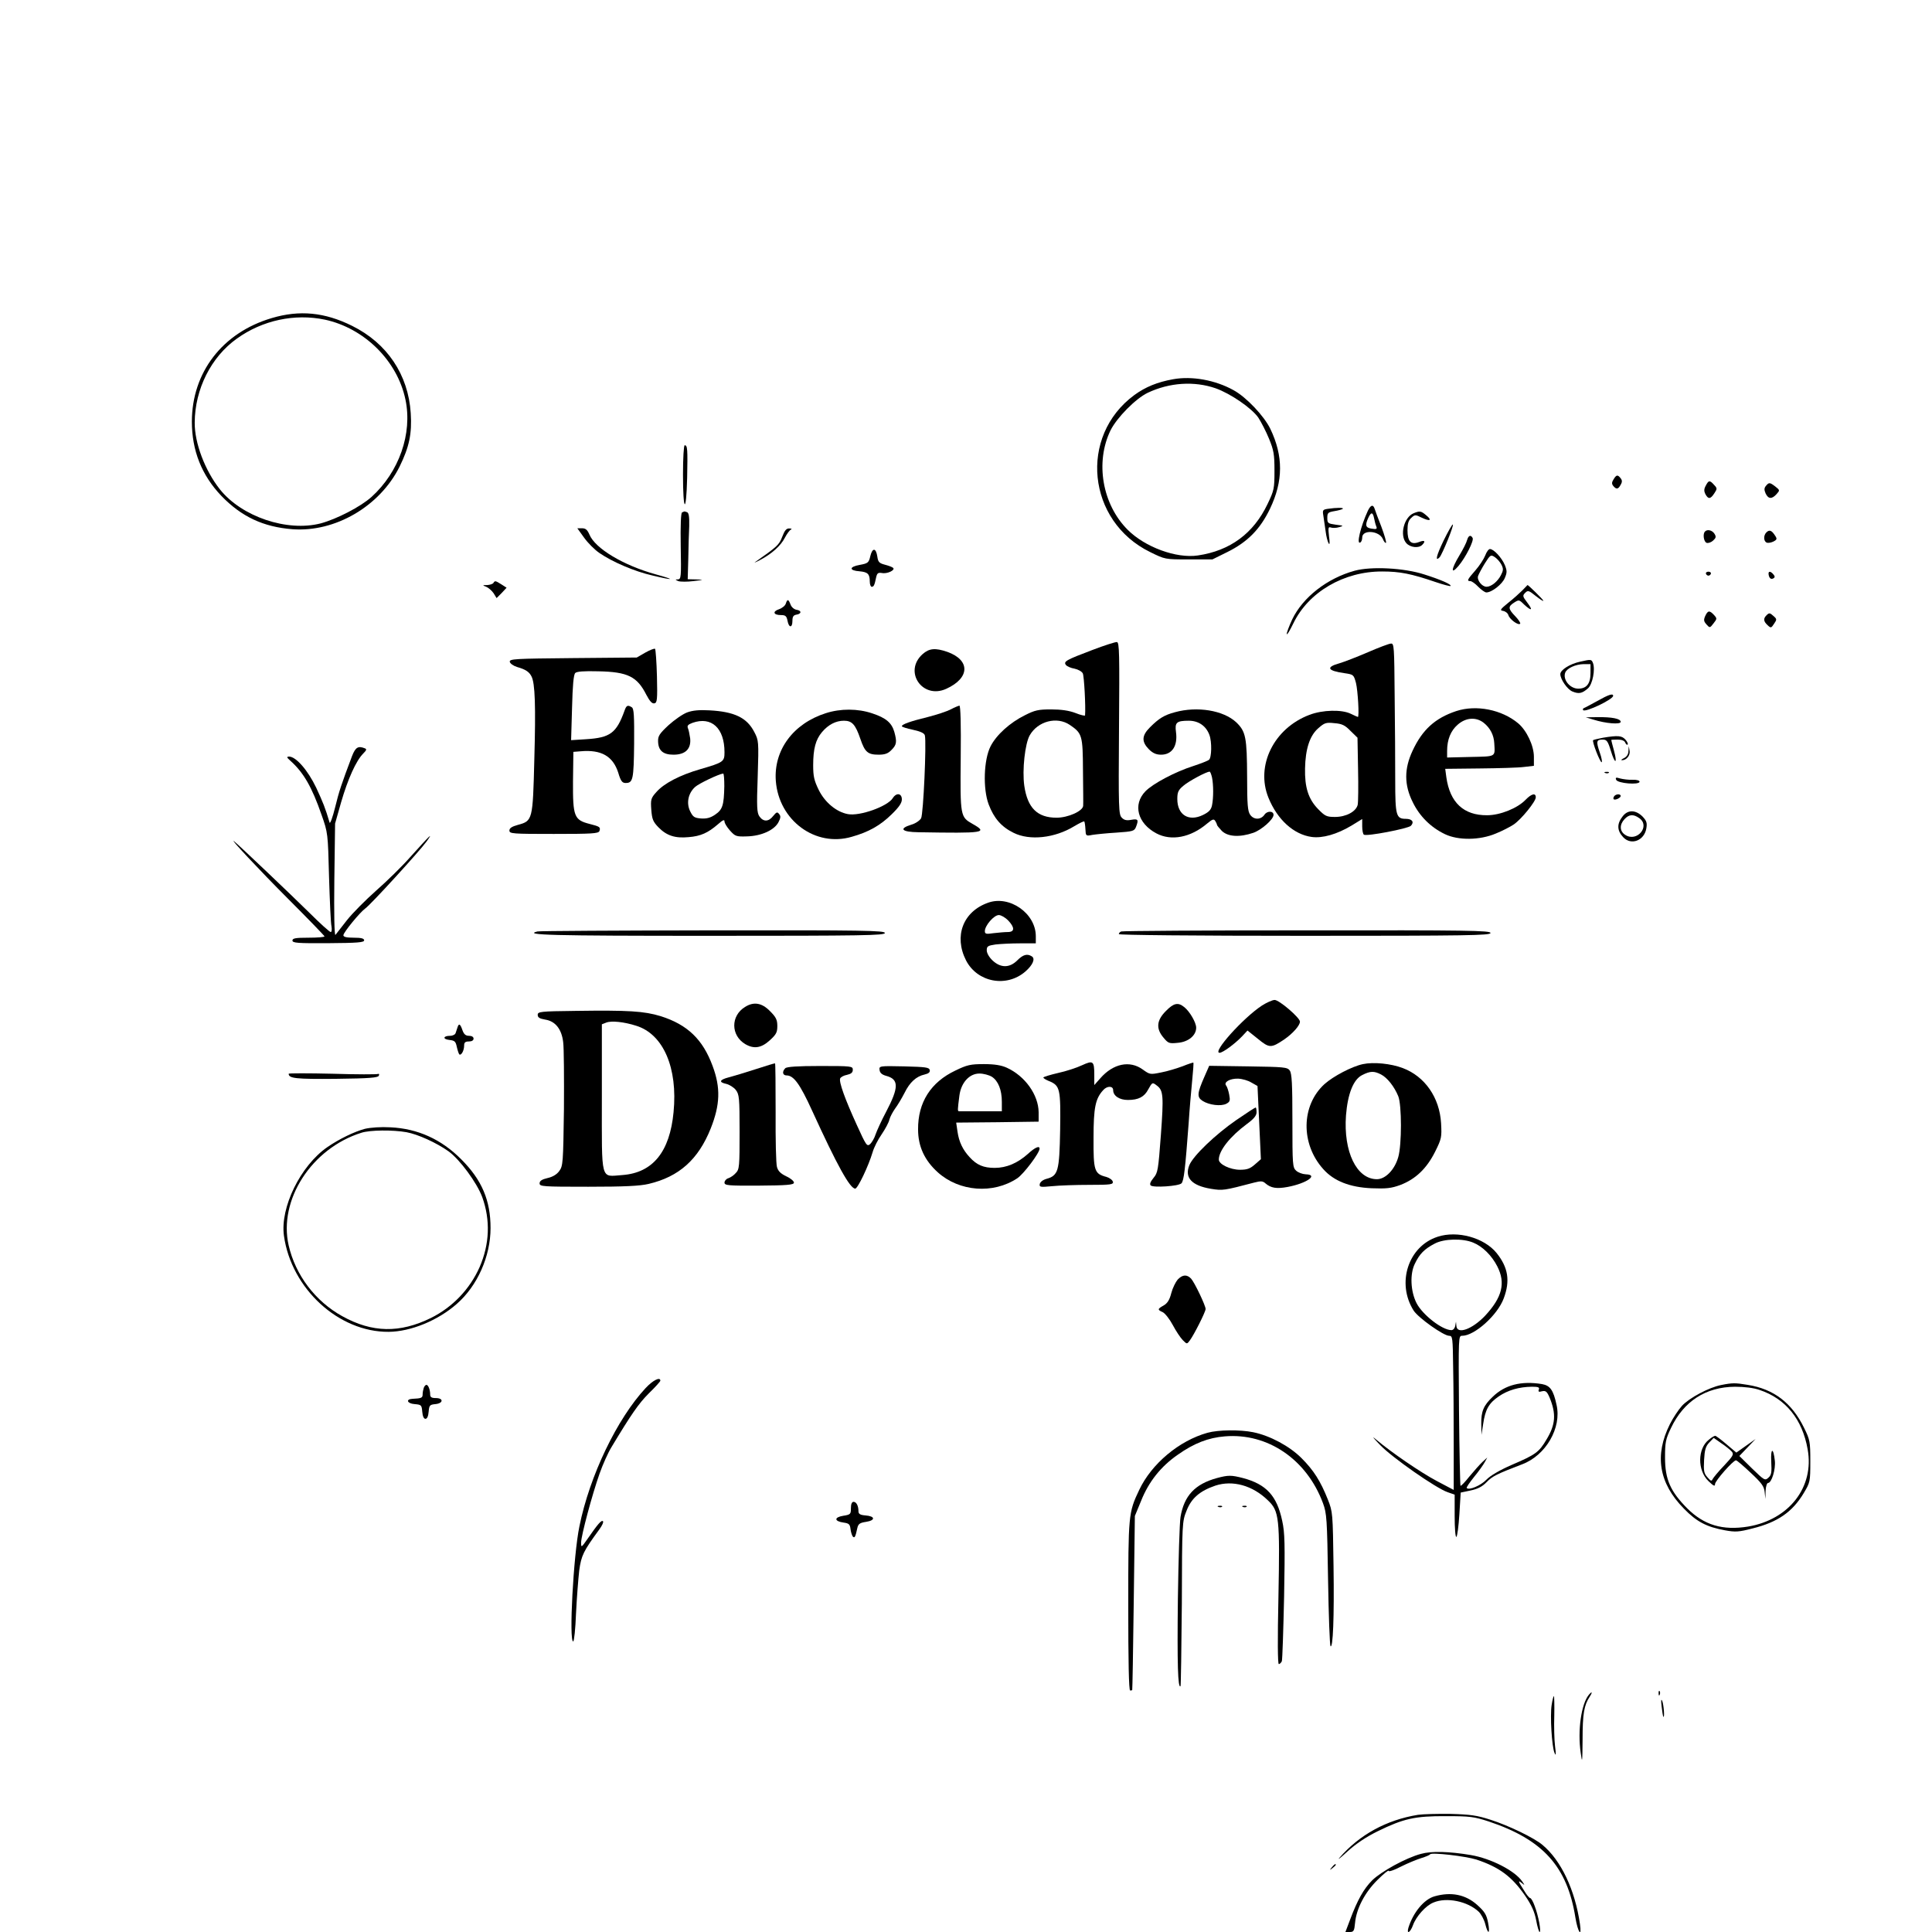 <?xml version="1.0" standalone="no"?>
<!DOCTYPE svg PUBLIC "-//W3C//DTD SVG 20010904//EN"
 "http://www.w3.org/TR/2001/REC-SVG-20010904/DTD/svg10.dtd">
<svg version="1.0" xmlns="http://www.w3.org/2000/svg"
 width="1024pt" height="1024pt" viewBox="0 0 1024 1024"
 preserveAspectRatio="xMidYMid meet">

<g transform="translate(0,1024) scale(0.1,-0.1)"
fill="#000000" stroke="none">
<path d="M1440 8554 c-261 -77 -423 -288 -423 -549 0 -153 52 -284 156 -393
107 -111 223 -165 377 -177 226 -17 463 121 568 332 51 104 66 174 59 283 -13
204 -125 371 -311 463 -145 72 -278 85 -426 41z m281 -8 c210 -45 385 -218
428 -424 38 -180 -34 -384 -180 -516 -58 -52 -184 -117 -269 -140 -178 -46
-419 35 -535 181 -79 100 -134 246 -133 353 1 178 87 348 223 445 136 98 307
134 466 101z"/>
<path d="M6218 8230 c-84 -15 -147 -41 -206 -84 -296 -218 -250 -669 84 -832
79 -39 79 -39 204 -39 l126 0 79 39 c107 53 174 121 226 229 71 148 71 280 2
424 -33 68 -127 168 -195 205 -97 54 -221 76 -320 58z m225 -48 c79 -28 191
-105 226 -155 15 -23 41 -73 57 -112 25 -61 29 -82 29 -170 0 -95 -2 -104 -37
-177 -74 -155 -198 -247 -369 -272 -114 -17 -280 44 -372 136 -135 135 -173
358 -91 527 34 68 134 169 197 199 116 55 247 63 360 24z"/>
<path d="M3620 7726 c0 -201 17 -215 22 -19 3 153 2 173 -13 173 -5 0 -9 -69
-9 -154z"/>
<path d="M8552 7699 c-10 -16 -10 -24 -1 -35 16 -19 26 -18 39 7 9 15 8 24 -1
35 -15 19 -22 18 -37 -7z"/>
<path d="M9041 7666 c-10 -18 -10 -29 -2 -45 15 -28 27 -27 47 4 16 24 16 27
-1 45 -23 26 -29 25 -44 -4z"/>
<path d="M9360 7665 c-10 -12 -10 -21 -2 -40 14 -30 33 -32 58 -4 18 20 18 21
-6 40 -30 23 -34 23 -50 4z"/>
<path d="M7250 7533 c-39 -85 -62 -182 -40 -168 6 3 10 15 10 26 0 43 89 37
109 -7 6 -15 14 -24 17 -21 3 3 -8 41 -24 84 -17 43 -33 86 -36 96 -8 25 -21
21 -36 -10z m33 -40 c3 -16 8 -35 12 -44 5 -13 0 -15 -25 -11 -32 5 -36 17
-18 57 15 32 24 32 31 -2z"/>
<path d="M7037 7543 c-26 -4 -28 -7 -23 -36 3 -18 8 -54 12 -82 3 -27 11 -57
16 -65 6 -10 7 4 2 38 -5 45 -4 51 10 46 9 -3 28 -3 44 2 25 7 24 8 -18 13
-42 6 -45 8 -45 36 0 27 4 30 38 36 20 3 40 9 44 12 7 7 -32 7 -80 0z"/>
<path d="M3615 7524 c-6 -2 -9 -69 -7 -179 3 -163 2 -175 -15 -176 -16 0 -15
-1 2 -9 12 -4 48 -4 80 0 58 7 58 7 15 9 l-45 1 3 107 c1 60 3 138 5 175 1 49
-2 69 -11 73 -8 3 -14 5 -15 4 -1 0 -6 -2 -12 -5z"/>
<path d="M7493 7520 c-52 -21 -76 -118 -39 -159 21 -23 65 -28 84 -9 20 20 13
27 -17 15 -43 -16 -61 3 -61 63 0 34 5 52 20 65 19 18 22 18 56 1 44 -21 56
-14 23 13 -27 23 -34 24 -66 11z"/>
<path d="M7651 7374 c-38 -79 -46 -113 -21 -88 14 15 79 174 70 174 -4 0 -26
-39 -49 -86z"/>
<path d="M3096 7390 c20 -28 56 -64 81 -81 68 -47 187 -98 280 -119 116 -28
127 -24 18 6 -170 47 -321 137 -351 211 -11 25 -20 33 -39 33 l-25 0 36 -50z"/>
<path d="M4146 7395 c-17 -44 -27 -52 -142 -133 -11 -7 0 -3 23 9 63 33 111
76 133 119 11 21 25 40 32 43 7 3 3 6 -8 6 -16 1 -25 -10 -38 -44z"/>
<path d="M9037 7423 c-13 -12 -7 -54 8 -60 9 -3 24 2 35 12 15 14 17 20 7 36
-12 19 -38 25 -50 12z"/>
<path d="M9362 7418 c-16 -16 -15 -47 2 -54 8 -3 24 0 36 6 19 10 20 14 7 33
-17 26 -29 31 -45 15z"/>
<path d="M7776 7378 c-3 -13 -21 -49 -41 -82 -44 -73 -47 -105 -5 -56 38 45
84 136 75 149 -10 18 -22 13 -29 -11z"/>
<path d="M4613 7293 c-8 -35 -12 -39 -56 -47 -57 -10 -58 -30 -1 -34 43 -4 54
-14 54 -54 0 -16 5 -28 10 -28 11 0 15 7 24 51 5 21 10 25 30 22 28 -6 72 15
60 27 -5 5 -25 12 -44 17 -30 8 -36 14 -40 43 -7 47 -26 48 -37 3z"/>
<path d="M7872 7296 c-7 -18 -30 -54 -52 -79 -43 -49 -47 -57 -27 -57 7 0 26
-13 42 -30 16 -16 35 -30 43 -30 29 0 85 44 98 77 12 28 12 38 0 68 -17 40
-59 85 -79 85 -7 0 -18 -15 -25 -34z m86 -49 c11 -22 10 -31 -3 -56 -17 -33
-51 -61 -76 -61 -24 0 -52 35 -45 57 4 11 20 41 36 67 29 46 32 47 53 33 12
-8 28 -26 35 -40z"/>
<path d="M7180 7215 c-146 -40 -275 -141 -331 -258 -16 -34 -29 -69 -29 -77 1
-8 16 17 35 56 80 166 268 276 471 275 94 0 154 -12 283 -56 41 -14 76 -23 79
-21 7 8 -50 33 -138 61 -107 35 -282 44 -370 20z"/>
<path d="M9042 7199 c2 -6 8 -10 13 -10 5 0 11 4 13 10 2 6 -4 11 -13 11 -9 0
-15 -5 -13 -11z"/>
<path d="M9374 7195 c3 -20 13 -28 26 -20 8 5 8 11 -1 21 -15 18 -28 18 -25
-1z"/>
<path d="M2615 7150 c-3 -5 -18 -10 -33 -11 -26 0 -26 -1 -5 -9 12 -5 29 -20
39 -34 l16 -26 27 27 26 28 -28 18 c-32 20 -34 20 -42 7z"/>
<path d="M8069 7111 c-14 -14 -47 -44 -75 -66 -43 -35 -46 -40 -27 -43 12 -2
25 -12 28 -23 7 -22 52 -55 62 -45 4 3 -8 21 -25 39 -39 40 -40 52 -7 73 25
16 27 16 53 -10 40 -37 49 -32 17 10 -25 33 -26 37 -11 52 14 14 19 13 56 -17
22 -17 40 -29 40 -25 0 6 -82 86 -84 83 -1 -1 -13 -13 -27 -28z"/>
<path d="M4165 7041 c-3 -11 -19 -24 -36 -30 -36 -12 -30 -31 10 -31 24 0 30
-5 35 -30 7 -39 26 -39 26 -1 0 22 5 30 20 33 29 4 30 22 2 26 -13 2 -27 14
-32 28 -11 29 -17 30 -25 5z"/>
<path d="M9038 6975 c-9 -21 -8 -28 7 -45 17 -19 18 -19 37 6 19 24 19 26 3
44 -24 26 -33 25 -47 -5z"/>
<path d="M9362 6978 c-17 -17 -15 -32 7 -52 17 -16 19 -15 34 8 15 22 15 25
-2 40 -21 19 -24 19 -39 4z"/>
<path d="M5790 6795 c-140 -53 -155 -61 -140 -80 6 -7 26 -16 45 -19 19 -4 39
-15 44 -25 7 -13 16 -178 12 -223 -1 -3 -24 2 -51 13 -34 13 -76 19 -129 19
-67 0 -86 -4 -139 -31 -79 -39 -151 -104 -182 -165 -36 -71 -41 -224 -10 -307
28 -74 67 -119 132 -151 86 -43 219 -28 322 35 27 16 51 28 53 25 2 -2 5 -21
6 -41 2 -36 2 -37 37 -30 19 3 77 9 128 12 87 6 94 8 103 30 15 39 11 44 -24
38 -25 -5 -39 -2 -51 11 -17 16 -18 49 -15 473 3 397 2 456 -11 458 -8 1 -67
-18 -130 -42z m-120 -397 c66 -45 69 -55 70 -243 1 -93 2 -177 1 -186 -2 -28
-80 -63 -141 -63 -102 0 -154 52 -171 169 -12 84 4 225 29 268 43 75 144 101
212 55z"/>
<path d="M7250 6783 c-58 -25 -125 -51 -149 -58 -76 -21 -66 -40 25 -53 48 -7
49 -8 61 -52 10 -41 18 -180 10 -180 -2 0 -19 8 -38 17 -47 23 -149 21 -219
-6 -188 -71 -286 -269 -217 -439 47 -116 134 -195 229 -208 57 -8 134 14 211
60 l57 35 0 -39 c0 -21 4 -41 9 -44 15 -10 233 32 249 47 19 20 7 37 -27 37
-51 0 -56 17 -56 204 0 94 -1 296 -3 449 -2 257 -3 277 -19 276 -10 0 -65 -21
-123 -46z m-92 -417 l37 -36 3 -166 c2 -91 1 -177 -2 -190 -9 -36 -62 -64
-120 -64 -45 0 -53 4 -91 43 -51 53 -70 115 -68 214 2 103 25 174 70 213 33
29 41 32 86 27 40 -3 56 -11 85 -41z"/>
<path d="M3420 6781 l-45 -26 -338 -3 c-310 -3 -338 -4 -335 -20 2 -9 19 -21
38 -27 46 -13 65 -26 77 -50 19 -36 23 -156 15 -441 -8 -321 -9 -325 -87 -346
-32 -9 -45 -17 -45 -30 0 -17 16 -18 235 -18 203 0 236 2 242 15 7 21 3 24
-52 38 -82 21 -89 39 -88 225 l2 157 38 3 c110 10 172 -26 200 -114 13 -44 21
-54 39 -54 39 0 43 18 45 209 1 146 -1 185 -12 192 -22 14 -29 11 -39 -18 -43
-119 -76 -143 -204 -151 l-79 -5 5 172 c3 118 8 175 17 184 8 8 45 11 122 9
157 -3 206 -28 255 -125 18 -34 30 -47 42 -45 15 3 17 18 14 143 -2 77 -7 143
-10 146 -4 3 -27 -6 -52 -20z"/>
<path d="M4890 6773 c-103 -92 -1 -241 125 -184 126 57 129 152 6 196 -64 22
-96 19 -131 -12z"/>
<path d="M8375 6733 c-55 -12 -105 -44 -105 -66 0 -27 37 -81 64 -92 34 -14
51 -11 83 17 24 22 39 100 26 134 -8 20 -10 20 -68 7z m55 -60 c0 -57 -21 -83
-65 -83 -44 0 -83 48 -69 85 9 23 54 44 97 45 l37 0 0 -47z"/>
<path d="M8465 6524 c-33 -18 -64 -35 -70 -37 -5 -2 -7 -7 -4 -11 12 -13 159
57 159 76 0 14 -23 7 -85 -28z"/>
<path d="M5039 6480 c-19 -10 -73 -28 -120 -40 -94 -23 -139 -39 -139 -49 0
-4 26 -12 59 -19 41 -9 60 -18 63 -30 9 -38 -8 -417 -20 -439 -7 -12 -30 -28
-52 -34 -68 -21 -51 -39 38 -40 351 -6 370 -3 287 44 -65 37 -66 39 -63 350 2
180 -1 277 -7 277 -5 -1 -26 -9 -46 -20z"/>
<path d="M7718 6471 c-111 -37 -179 -98 -231 -210 -45 -96 -45 -181 1 -273 36
-74 95 -133 170 -169 70 -34 185 -33 270 3 35 14 77 36 95 48 41 28 117 122
117 144 0 25 -23 19 -54 -13 -43 -45 -135 -82 -204 -82 -124 -1 -197 67 -216
201 l-6 45 182 2 c101 1 207 4 236 8 l52 6 0 48 c0 58 -38 139 -83 177 -87 73
-223 100 -329 65z m146 -62 c34 -27 54 -65 56 -109 4 -73 12 -69 -125 -72
l-125 -3 0 35 c0 60 19 107 56 139 43 38 97 42 138 10z"/>
<path d="M3642 6464 c-24 -9 -68 -40 -99 -68 -47 -44 -56 -57 -55 -85 1 -49
26 -71 82 -71 63 0 94 31 88 87 -3 21 -8 45 -12 54 -5 13 1 19 25 28 100 35
169 -28 169 -156 0 -50 -5 -54 -129 -90 -107 -31 -192 -75 -232 -121 -29 -32
-31 -40 -27 -94 4 -50 9 -63 38 -93 43 -44 88 -59 160 -52 64 5 103 23 155 68
26 23 35 27 35 15 0 -9 13 -30 29 -48 28 -31 33 -33 91 -31 75 2 144 33 166
75 12 23 13 33 3 44 -9 12 -14 10 -31 -11 -24 -31 -52 -32 -73 -2 -13 19 -15
48 -9 212 6 186 5 191 -18 235 -39 76 -105 108 -238 115 -53 3 -88 0 -118 -11z
m197 -391 c-2 -101 -9 -124 -49 -151 -25 -17 -45 -22 -75 -20 -35 3 -42 8 -57
38 -21 43 -11 94 25 128 20 19 128 70 150 72 4 0 6 -30 6 -67z"/>
<path d="M4377 6460 c-173 -55 -277 -196 -265 -359 16 -210 210 -353 403 -296
89 25 151 60 211 119 39 38 54 60 54 79 0 33 -29 37 -48 7 -27 -44 -175 -97
-238 -85 -60 11 -121 61 -154 127 -25 51 -30 73 -30 132 0 87 13 136 47 176
33 39 73 60 116 60 43 0 61 -20 87 -96 24 -71 40 -84 97 -84 33 0 50 6 68 25
27 27 30 42 15 96 -14 48 -44 74 -117 98 -77 26 -168 26 -246 1z"/>
<path d="M6227 6465 c-56 -15 -84 -32 -132 -80 -44 -44 -45 -76 -6 -116 21
-21 39 -29 65 -29 58 0 89 46 79 120 -7 51 3 60 68 60 51 0 91 -27 109 -75 14
-37 12 -121 -2 -132 -7 -6 -44 -20 -83 -33 -95 -30 -214 -93 -254 -134 -68
-70 -42 -170 58 -223 79 -42 182 -22 269 52 28 23 35 26 43 14 5 -8 9 -17 9
-20 0 -4 12 -18 26 -33 32 -31 94 -35 167 -10 43 15 107 71 107 95 0 22 -34
22 -48 1 -19 -28 -57 -28 -76 0 -13 18 -16 56 -16 198 -1 213 -7 243 -58 292
-68 63 -206 86 -325 53z m197 -346 c8 -40 8 -108 0 -147 -5 -24 -16 -36 -49
-52 -75 -36 -135 1 -135 85 0 36 5 48 33 71 28 24 121 74 138 74 4 0 9 -14 13
-31z"/>
<path d="M8445 6426 c66 -21 145 -27 145 -12 0 17 -46 26 -124 25 l-61 -1 40
-12z"/>
<path d="M8497 6330 c-27 -5 -51 -11 -53 -13 -7 -6 36 -117 45 -117 4 0 0 24
-10 52 -20 59 -18 68 16 68 21 0 27 -8 43 -60 22 -73 36 -70 16 3 -8 29 -14
53 -14 55 0 1 15 2 34 2 22 0 36 -6 40 -16 4 -9 9 -14 13 -10 3 3 -2 15 -12
26 -19 21 -39 23 -118 10z"/>
<path d="M1866 6233 c-57 -151 -69 -187 -90 -273 -13 -52 -26 -88 -29 -80 -23
78 -35 107 -71 185 -44 92 -107 165 -144 165 -14 -1 -13 -4 8 -23 69 -62 113
-138 164 -285 34 -96 34 -98 40 -330 4 -128 9 -246 13 -262 3 -17 1 -30 -4
-30 -6 0 -57 46 -114 103 -89 88 -377 362 -397 377 -35 28 135 -154 287 -306
105 -105 191 -194 191 -197 0 -4 -38 -7 -85 -7 -69 0 -85 -3 -85 -15 0 -13 28
-15 190 -14 155 1 190 4 190 15 0 10 -15 14 -55 14 -38 0 -55 4 -55 13 0 15
88 122 116 142 29 20 289 305 325 355 38 53 20 36 -87 -83 -43 -49 -125 -129
-181 -178 -55 -49 -125 -119 -154 -156 -29 -38 -57 -72 -61 -78 -6 -6 -8 116
-6 290 l4 300 32 113 c35 121 79 220 117 258 18 18 20 24 8 28 -35 14 -49 5
-67 -41z"/>
<path d="M8631 6259 c0 -16 -9 -30 -23 -37 -13 -6 -18 -11 -12 -11 23 -2 46
25 41 50 l-4 24 -2 -26z"/>
<path d="M8508 6143 c7 -3 16 -2 19 1 4 3 -2 6 -13 5 -11 0 -14 -3 -6 -6z"/>
<path d="M8566 6107 c7 -19 124 -29 124 -10 0 6 -15 11 -37 10 -21 -1 -50 3
-66 7 -22 7 -26 5 -21 -7z"/>
<path d="M8555 6019 c-4 -6 -5 -12 -2 -15 7 -7 37 7 37 17 0 13 -27 11 -35 -2z"/>
<path d="M8601 5914 c-32 -40 -31 -76 2 -111 42 -46 113 -18 123 47 5 29 1 40
-21 63 -36 35 -77 36 -104 1z m87 -10 c61 -42 -11 -130 -74 -89 -30 19 -31 54
-4 83 24 26 47 28 78 6z"/>
<path d="M5236 5455 c-132 -47 -181 -177 -116 -305 60 -117 215 -146 315 -59
40 35 53 68 34 80 -25 16 -47 9 -77 -21 -41 -41 -88 -41 -131 -1 -18 17 -31
39 -31 54 0 21 5 25 46 31 26 3 84 6 130 6 l84 0 0 38 c0 121 -140 219 -254
177z m107 -93 c36 -38 36 -62 -2 -62 -15 0 -49 -3 -75 -6 -40 -6 -46 -4 -46
11 0 29 48 85 74 85 12 0 34 -13 49 -28z"/>
<path d="M2848 5303 c-75 -19 69 -23 912 -23 820 0 930 2 930 15 0 13 -108 15
-912 14 -502 -1 -921 -3 -930 -6z"/>
<path d="M5943 5303 c-7 -2 -13 -9 -13 -14 0 -5 395 -9 985 -9 869 0 985 2
985 15 0 13 -114 15 -972 14 -535 0 -979 -3 -985 -6z"/>
<path d="M6688 4910 c-100 -66 -265 -250 -224 -250 17 0 82 48 120 88 l28 30
55 -44 c61 -50 70 -50 140 -3 45 31 83 74 83 94 0 21 -110 115 -134 115 -12 0
-43 -14 -68 -30z"/>
<path d="M3949 4903 c-77 -47 -76 -151 1 -197 46 -27 85 -21 130 20 34 31 40
42 40 76 0 33 -7 47 -39 79 -43 44 -86 51 -132 22z"/>
<path d="M6179 4881 c-49 -49 -53 -93 -12 -141 25 -30 30 -32 77 -27 55 5 96
39 96 80 0 27 -34 86 -63 109 -33 27 -56 22 -98 -21z"/>
<path d="M3048 4882 c-185 -2 -198 -4 -198 -21 0 -14 10 -20 39 -25 54 -8 88
-50 96 -120 4 -29 5 -189 4 -354 -4 -286 -5 -302 -25 -329 -13 -18 -35 -31
-62 -37 -30 -7 -42 -15 -42 -28 0 -17 16 -18 258 -18 192 0 273 4 320 15 161
38 263 129 329 294 50 126 53 216 10 331 -52 141 -133 219 -275 264 -89 27
-169 32 -454 28z m325 -79 c143 -45 220 -223 197 -458 -20 -210 -110 -321
-271 -333 -118 -8 -109 -43 -109 409 l0 390 23 9 c27 11 95 4 160 -17z"/>
<path d="M2425 4795 c-3 -8 -7 -22 -10 -30 -2 -8 -15 -15 -29 -15 -38 0 -41
-18 -4 -22 28 -3 33 -8 39 -36 4 -18 10 -36 13 -40 10 -9 26 19 26 46 0 17 6
22 25 22 16 0 25 6 25 15 0 9 -9 15 -24 15 -18 0 -27 8 -35 30 -11 33 -19 38
-26 15z"/>
<path d="M5735 4594 c-27 -13 -85 -32 -127 -41 -43 -10 -78 -21 -78 -24 0 -4
13 -12 30 -19 59 -24 62 -41 59 -259 -4 -220 -11 -243 -72 -259 -19 -5 -33
-16 -36 -27 -3 -17 2 -18 65 -12 38 4 127 7 197 7 115 0 128 2 125 17 -2 9
-17 20 -34 25 -64 16 -69 33 -68 207 0 161 10 208 51 253 21 24 53 23 53 0 0
-30 33 -52 78 -52 56 0 87 16 108 56 21 38 22 39 46 20 34 -25 36 -56 21 -261
-14 -186 -16 -201 -39 -228 -16 -20 -22 -33 -15 -40 13 -13 148 -4 163 11 13
13 20 77 38 317 5 77 14 181 19 230 5 50 8 91 6 93 -1 1 -27 -7 -56 -19 -30
-11 -81 -27 -114 -33 -59 -12 -60 -12 -99 16 -68 49 -156 31 -224 -47 l-32
-36 0 53 c0 75 -6 79 -65 52z"/>
<path d="M4005 4573 c-55 -18 -119 -37 -142 -43 -50 -13 -55 -26 -13 -35 16
-4 39 -18 50 -32 18 -24 20 -40 20 -222 0 -182 -1 -199 -20 -218 -10 -12 -28
-24 -40 -28 -11 -3 -20 -14 -20 -23 0 -15 18 -17 182 -16 147 1 184 4 186 15
1 8 -16 23 -40 34 -31 15 -44 28 -50 50 -5 17 -8 146 -7 289 0 142 -1 259 -3
260 -2 1 -48 -13 -103 -31z"/>
<path d="M7224 4600 c-58 -12 -157 -64 -204 -106 -124 -113 -127 -317 -6 -451
56 -63 141 -96 256 -101 79 -3 104 0 151 17 82 31 141 88 185 176 35 70 36 78
32 152 -8 136 -86 248 -203 292 -63 24 -155 33 -211 21z m96 -55 c33 -17 70
-64 91 -115 19 -47 19 -258 0 -323 -19 -67 -68 -117 -113 -117 -108 0 -178
146 -164 338 9 114 39 191 86 214 43 22 63 22 100 3z"/>
<path d="M5064 4566 c-131 -62 -199 -169 -198 -312 0 -90 34 -164 105 -228
114 -102 293 -116 421 -31 34 23 118 134 118 157 0 17 -24 7 -62 -28 -55 -49
-113 -74 -176 -74 -59 0 -95 15 -133 57 -36 39 -56 80 -64 135 l-7 48 218 2
219 3 0 50 c-1 92 -72 192 -169 236 -29 13 -64 19 -121 19 -71 0 -89 -4 -151
-34z m193 -33 c34 -22 53 -70 53 -133 l0 -50 -110 0 c-60 0 -113 0 -117 0 -8
1 -8 5 2 83 9 69 53 117 106 117 22 0 51 -8 66 -17z"/>
<path d="M4162 4578 c-18 -18 -14 -38 7 -38 38 0 71 -46 135 -186 133 -291
201 -414 229 -414 13 0 70 119 92 193 7 25 29 68 48 95 19 28 38 63 41 78 4
15 18 41 30 58 13 17 35 54 50 83 28 57 62 88 107 98 21 5 29 12 27 23 -3 15
-22 17 -136 20 -133 3 -133 2 -130 -20 2 -15 13 -24 34 -30 69 -18 69 -61 0
-192 -24 -45 -48 -98 -55 -118 -6 -20 -20 -43 -29 -52 -17 -14 -21 -8 -71 102
-63 138 -95 227 -88 246 3 7 19 16 36 19 22 5 31 12 31 27 0 19 -6 20 -173 20
-121 0 -177 -4 -185 -12z"/>
<path d="M6384 4534 c-39 -89 -41 -109 -10 -129 34 -22 98 -30 126 -15 19 10
21 17 15 48 -4 21 -11 42 -16 48 -15 18 19 38 63 37 22 -1 54 -10 71 -21 l32
-18 9 -194 9 -194 -32 -28 c-25 -22 -41 -28 -79 -28 -51 0 -112 29 -112 54 0
47 59 122 148 188 38 28 52 45 52 63 0 14 -2 25 -5 25 -3 0 -49 -30 -103 -67
-110 -76 -227 -188 -248 -238 -27 -66 11 -109 115 -126 62 -10 68 -9 228 33
35 9 46 9 60 -4 29 -25 59 -30 118 -19 101 19 166 65 95 67 -17 1 -39 9 -50
19 -19 17 -20 31 -20 265 0 197 -3 250 -14 266 -13 18 -30 19 -220 22 l-207 3
-25 -57z"/>
<path d="M1530 4549 c0 -25 38 -29 250 -27 180 2 224 6 228 17 3 8 1 11 -4 9
-5 -3 -114 -3 -242 1 -127 3 -232 3 -232 0z"/>
<path d="M1934 4257 c-56 -15 -135 -53 -199 -97 -142 -98 -251 -320 -230 -470
39 -280 290 -511 555 -509 117 1 261 60 361 148 109 95 179 252 179 402 0 147
-46 255 -155 364 -106 107 -231 163 -375 170 -52 3 -105 -1 -136 -8z m221 -18
c60 -11 159 -56 222 -101 60 -43 151 -167 179 -243 44 -122 39 -249 -14 -371
-52 -117 -143 -212 -257 -269 -166 -82 -313 -79 -471 9 -143 79 -248 218 -284
375 -55 240 121 514 385 597 46 15 167 16 240 3z"/>
<path d="M7620 3685 c-156 -50 -220 -246 -127 -392 25 -38 158 -133 188 -133
18 0 19 -10 21 -167 2 -93 3 -276 3 -409 l0 -241 -89 47 c-87 46 -240 151
-321 219 -26 23 -20 13 20 -28 64 -67 298 -230 358 -250 l37 -13 0 -114 c0
-64 4 -113 9 -110 5 3 12 57 16 120 l7 115 52 11 c38 8 62 20 86 45 30 31 55
43 188 94 125 47 210 193 182 315 -17 79 -34 102 -77 110 -110 18 -196 -4
-261 -67 -49 -46 -62 -78 -61 -144 l1 -58 9 57 c11 77 30 111 83 147 48 33
107 50 175 51 34 0 42 -3 37 -15 -4 -12 0 -14 17 -9 20 4 26 -1 40 -33 36 -87
32 -144 -17 -224 -39 -66 -57 -79 -183 -133 -64 -28 -114 -57 -135 -79 -30
-31 -92 -57 -104 -44 -3 3 15 29 39 59 25 30 50 66 57 79 l13 24 -26 -24 c-14
-13 -45 -48 -69 -77 -23 -29 -44 -51 -47 -49 -2 3 -6 183 -8 400 -3 394 -3
395 17 395 65 0 187 109 220 198 35 93 24 164 -38 241 -66 81 -207 120 -312
86z m188 -31 c50 -20 99 -69 128 -126 45 -88 26 -164 -64 -261 -69 -73 -150
-102 -153 -54 l-2 22 -4 -22 c-2 -13 -11 -23 -20 -23 -49 0 -153 81 -185 143
-32 63 -36 155 -9 209 25 52 50 78 106 107 49 26 148 28 203 5z"/>
<path d="M6242 3458 c-11 -13 -27 -45 -34 -72 -9 -36 -21 -54 -40 -65 -34 -19
-34 -23 -5 -36 12 -6 36 -36 53 -68 17 -32 41 -68 53 -80 22 -22 22 -22 37 -2
22 29 84 152 84 167 0 18 -58 140 -77 161 -22 23 -45 22 -71 -5z"/>
<path d="M3422 2883 c-151 -162 -297 -465 -351 -733 -32 -154 -56 -610 -33
-610 5 0 12 67 15 148 4 82 12 184 17 228 11 80 22 102 106 217 15 20 24 40
20 44 -8 8 -27 -14 -81 -92 -34 -49 -35 -49 -35 -20 1 38 58 252 98 365 17 48
45 111 63 140 104 173 144 231 198 285 34 33 61 63 61 67 0 22 -39 3 -78 -39z"/>
<path d="M9122 2899 c-65 -13 -168 -68 -207 -110 -19 -21 -48 -65 -64 -97 -83
-165 -59 -313 74 -448 68 -70 120 -97 218 -115 55 -10 73 -9 146 10 133 33
211 87 271 187 34 57 35 60 35 169 0 105 -2 114 -33 177 -65 133 -161 206
-299 228 -66 11 -81 11 -141 -1z m204 -26 c138 -46 227 -155 255 -315 36 -199
-98 -372 -315 -409 -135 -22 -234 7 -324 97 -89 90 -117 153 -117 269 0 80 3
97 32 157 67 141 184 217 339 218 50 0 99 -6 130 -17z"/>
<path d="M9057 2609 c-60 -47 -61 -162 -2 -219 27 -26 35 -30 35 -16 0 17 96
126 111 126 5 0 40 -30 78 -66 58 -54 71 -72 74 -102 l4 -37 1 43 c1 23 7 42
13 42 19 0 41 72 36 118 -8 73 -23 68 -19 -6 3 -56 1 -70 -15 -84 -18 -17 -22
-14 -87 49 l-67 66 43 45 43 45 -51 -36 -51 -36 -52 44 c-29 25 -56 45 -60 45
-5 0 -20 -9 -34 -21z m122 -63 c12 -14 6 -24 -41 -74 -30 -31 -57 -64 -61 -72
-5 -12 -10 -10 -27 10 -19 21 -21 34 -18 92 3 53 8 72 27 92 l24 25 41 -29
c23 -15 48 -36 55 -44z"/>
<path d="M2246 2884 c-3 -9 -6 -24 -6 -35 0 -18 -7 -21 -54 -23 -37 -2 -28
-25 11 -28 36 -3 38 -5 41 -40 2 -24 8 -38 17 -38 9 0 15 14 17 38 3 34 6 37
36 40 42 4 44 32 2 32 -23 0 -30 5 -30 19 0 25 -10 51 -20 51 -4 0 -11 -7 -14
-16z"/>
<path d="M6400 2646 c-151 -42 -297 -165 -362 -303 -57 -120 -58 -130 -58
-615 0 -292 3 -448 10 -448 6 0 11 1 11 3 1 1 5 209 8 462 l6 460 33 80 c40
101 105 183 195 245 85 60 161 90 249 97 227 19 434 -122 520 -354 20 -54 22
-83 27 -405 3 -190 9 -349 13 -353 13 -14 20 150 16 425 -4 281 -4 286 -30
352 -39 98 -75 155 -140 220 -63 63 -167 119 -256 137 -69 14 -185 13 -242 -3z"/>
<path d="M6450 2406 c-117 -32 -174 -94 -193 -206 -5 -30 -11 -226 -14 -435
-4 -346 0 -476 14 -462 2 3 5 200 7 439 1 428 2 434 25 491 26 67 71 105 153
133 92 30 197 1 278 -78 60 -57 64 -92 56 -510 -5 -230 -4 -358 2 -358 5 0 12
7 16 15 3 9 8 163 12 343 5 277 4 338 -10 401 -28 133 -84 194 -208 227 -62
16 -78 16 -138 0z"/>
<path d="M4510 2246 c0 -31 -2 -34 -41 -40 -49 -8 -48 -29 2 -36 29 -4 34 -9
37 -35 2 -16 8 -34 12 -39 10 -10 14 -2 24 45 5 22 13 28 47 33 50 8 48 30 -4
34 -28 2 -37 8 -37 22 0 29 -11 50 -26 50 -9 0 -14 -12 -14 -34z"/>
<path d="M6458 2253 c7 -3 16 -2 19 1 4 3 -2 6 -13 5 -11 0 -14 -3 -6 -6z"/>
<path d="M6588 2253 c7 -3 16 -2 19 1 4 3 -2 6 -13 5 -11 0 -14 -3 -6 -6z"/>
<path d="M8791 1264 c0 -11 3 -14 6 -6 3 7 2 16 -1 19 -3 4 -6 -2 -5 -13z"/>
<path d="M8421 1257 c-40 -49 -60 -188 -43 -307 8 -59 9 -53 10 70 0 136 8
182 37 226 17 26 14 32 -4 11z"/>
<path d="M8224 1203 c-9 -58 1 -220 15 -253 8 -19 9 -11 3 35 -4 33 -6 106 -4
163 1 56 0 102 -2 102 -3 0 -8 -21 -12 -47z"/>
<path d="M8807 1195 c3 -27 7 -52 9 -54 8 -9 2 65 -6 84 -6 13 -7 2 -3 -30z"/>
<path d="M7515 621 c-166 -27 -309 -105 -415 -227 -14 -16 5 -1 42 33 45 41
99 77 160 107 137 67 197 81 363 80 127 0 148 -3 225 -28 288 -96 417 -239
460 -510 13 -78 35 -109 24 -33 -26 180 -100 337 -199 419 -44 37 -178 102
-275 133 -71 23 -106 28 -210 31 -69 1 -147 -1 -175 -5z"/>
<path d="M7531 414 c-79 -21 -210 -93 -258 -140 -45 -45 -78 -104 -117 -208
l-25 -66 23 0 c21 0 24 6 28 48 7 76 52 162 119 228 32 32 59 54 59 48 0 -6
30 4 66 23 36 18 85 38 108 45 22 7 43 15 46 20 8 11 187 -10 245 -28 121 -40
188 -90 258 -191 35 -51 50 -85 59 -131 6 -34 15 -62 18 -62 10 0 -6 86 -26
138 -8 23 -19 42 -24 42 -4 0 -19 17 -31 38 -33 51 -35 59 -14 42 18 -14 18
-14 3 8 -39 57 -166 122 -273 140 -114 19 -207 22 -264 6z"/>
<path d="M7059 343 c-13 -16 -12 -17 4 -4 9 7 17 15 17 17 0 8 -8 3 -21 -13z"/>
<path d="M7603 189 c-56 -16 -113 -86 -138 -166 -11 -38 10 -26 24 13 17 47
68 104 108 120 70 30 182 7 241 -49 12 -12 28 -41 34 -64 15 -60 27 -54 15 7
-8 42 -18 58 -58 94 -62 55 -138 70 -226 45z"/>
</g>
</svg>
